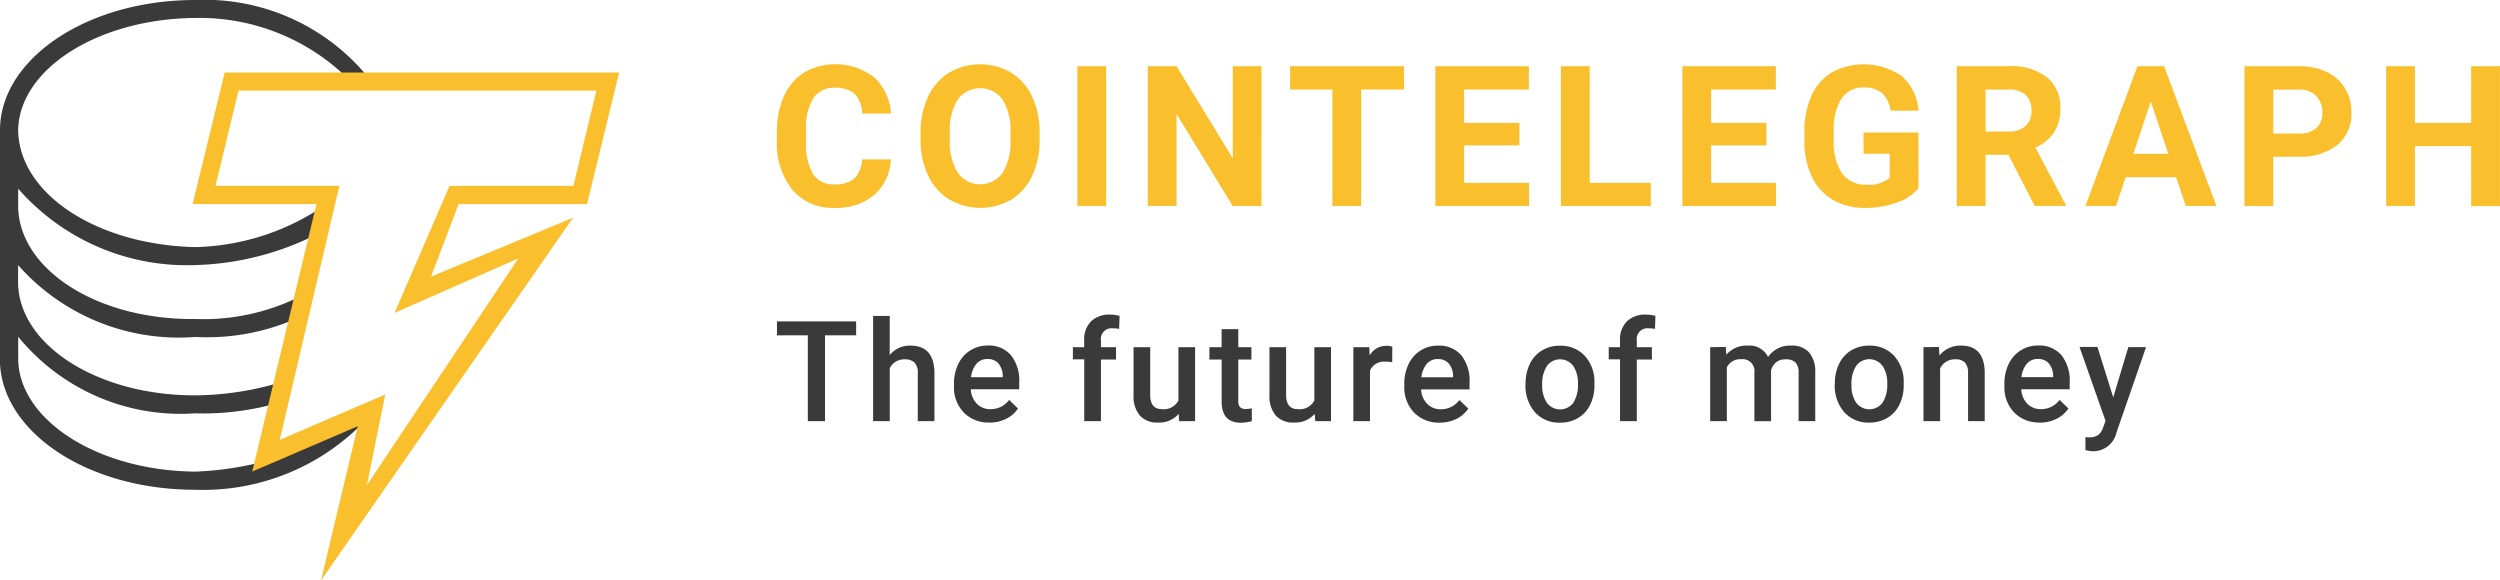 <svg id="download" xmlns="http://www.w3.org/2000/svg" width="84.483" height="19.613" viewBox="0 0 84.483 19.613">
  <path id="Path_58" data-name="Path 58" d="M12.286,14.271,8.754,15.79v-.152a10.96,10.96,0,0,1-2.15.3c-3.322-.032-5.959-1.751-5.989-3.8v-.759A7.083,7.083,0,0,0,6.6,13.968a9.215,9.215,0,0,0,2.611-.3l.307-.759A10.25,10.25,0,0,1,6.6,13.36c-3.322.006-5.959-1.712-5.989-3.8V8.958A7.243,7.243,0,0,0,6.6,11.387a7.5,7.5,0,0,0,3.379-.607l.154-.759a7.3,7.3,0,0,1-3.532.759C3.282,10.819.645,9.1.614,6.984V6.376A7.576,7.576,0,0,0,6.6,8.958,9.675,9.675,0,0,0,10.75,7.895l.154-.911A8.053,8.053,0,0,1,6.6,8.35C3.282,8.277.645,6.558.614,4.4.645,2.353,3.282.635,6.6.607a7.152,7.152,0,0,1,4.915,1.822l.107.176.774,0-.113-.179A7.132,7.132,0,0,0,6.6,0C2.928,0,0,2,0,4.4V12.3c.129,2.343,2.99,4.251,6.6,4.251a7.576,7.576,0,0,0,5.682-2.277Z" fill="#3a3a3a"/>
  <path id="Path_59" data-name="Path 59" d="M24.917,24.306l1.24-5.21-3.565,1.532,2.17-9.04H20.577l1.085-4.444H34.991l-1.085,4.444h-4.34l-.93,2.452,4.8-1.992Zm2.17-6.283-.62,3.065,5.115-7.661L27.4,15.266l1.86-4.291h4.185l.775-3.218H22.127l-.775,3.218h4.185l-2.015,8.581,3.565-1.532ZM44.174,10.08a1.672,1.672,0,0,1-.563,1.2,1.977,1.977,0,0,1-1.338.438,1.776,1.776,0,0,1-1.429-.611,2.507,2.507,0,0,1-.521-1.679V9.139a2.831,2.831,0,0,1,.24-1.2,1.8,1.8,0,0,1,.686-.8A2.144,2.144,0,0,1,43.6,7.3a1.8,1.8,0,0,1,.577,1.229h-.973a.987.987,0,0,0-.255-.663.943.943,0,0,0-.667-.206.826.826,0,0,0-.728.349,1.953,1.953,0,0,0-.248,1.082V9.45a2.093,2.093,0,0,0,.232,1.119.812.812,0,0,0,.732.354.96.96,0,0,0,.673-.206.929.929,0,0,0,.255-.637h.973ZM49.2,9.4a2.847,2.847,0,0,1-.247,1.223,1.854,1.854,0,0,1-.705.811,2.085,2.085,0,0,1-2.1,0,1.876,1.876,0,0,1-.714-.806,2.772,2.772,0,0,1-.256-1.205V9.191a2.833,2.833,0,0,1,.251-1.227,1.873,1.873,0,0,1,.711-.815,2.082,2.082,0,0,1,2.1,0,1.873,1.873,0,0,1,.71.814A2.828,2.828,0,0,1,49.2,9.188Zm-.986-.214a1.99,1.99,0,0,0-.266-1.129.94.94,0,0,0-1.515,0,1.964,1.964,0,0,0-.269,1.118V9.4a2.013,2.013,0,0,0,.266,1.122.932.932,0,0,0,1.518.015,2,2,0,0,0,.266-1.121Zm3.234,2.468h-.973V6.93h.973Zm5.249,0h-.973L53.828,8.545v3.107h-.973V6.93h.973l1.9,3.114V6.93h.97Zm4.817-3.935H60.066v3.935h-.973V7.718H57.665V6.93h3.847Zm3.9,1.888H63.547v1.265h2.193v.782H62.573V6.93h3.16v.788H63.547V8.844h1.868v.762Zm2.374,1.265h2.066v.782H66.816V6.93h.973v3.942Zm5.972-1.265H71.893v1.265h2.193v.782H70.92V6.93h3.159v.788H71.893V8.844h1.868v.762Zm5.138,1.45a1.688,1.688,0,0,1-.743.488,3.107,3.107,0,0,1-1.064.174,2.107,2.107,0,0,1-1.075-.268,1.785,1.785,0,0,1-.714-.777,2.734,2.734,0,0,1-.258-1.2V9.155a2.9,2.9,0,0,1,.239-1.224,1.763,1.763,0,0,1,.687-.791,2.264,2.264,0,0,1,2.367.127A1.712,1.712,0,0,1,78.9,8.432h-.947a.941.941,0,0,0-.287-.594.918.918,0,0,0-.611-.188.864.864,0,0,0-.756.373,1.964,1.964,0,0,0-.263,1.109v.3a1.869,1.869,0,0,0,.282,1.122.967.967,0,0,0,.827.38,1.079,1.079,0,0,0,.782-.233V9.888h-.885V9.171H78.9Zm3.043-1.132h-.775v1.729h-.973V6.93h1.755a1.981,1.981,0,0,1,1.291.373,1.286,1.286,0,0,1,.454,1.054,1.452,1.452,0,0,1-.209.806,1.428,1.428,0,0,1-.634.514l1.022,1.93v.046H82.828Zm-.775-.788h.785a.8.8,0,0,0,.568-.187.666.666,0,0,0,.2-.514.713.713,0,0,0-.19-.525.789.789,0,0,0-.582-.191h-.782V9.136Zm6.439,1.544H85.9l-.324.973H84.541L86.3,6.93h.9l1.768,4.723H87.934l-.328-.973Zm-1.443-.788h1.181L86.75,8.123l-.587,1.768Zm4.726.1v1.664h-.973V6.93h1.842a2.128,2.128,0,0,1,.936.195,1.431,1.431,0,0,1,.621.553,1.542,1.542,0,0,1,.217.816,1.355,1.355,0,0,1-.475,1.095,1.979,1.979,0,0,1-1.315.4h-.853Zm0-.788h.869a.854.854,0,0,0,.589-.182.66.66,0,0,0,.2-.519.779.779,0,0,0-.2-.562.765.765,0,0,0-.564-.22h-.892Zm7.662,2.452h-.973V9.629h-1.9v2.024h-.973V6.93h.973V8.844h1.9V6.93h.973Z" transform="translate(-14.068 -4.693)" fill="#fabf2c"/>
  <path id="Path_60" data-name="Path 60" d="M85.676,34.3H84.624v2.9h-.581V34.3H83V33.83h2.676Zm1.133.667a.881.881,0,0,1,.7-.32q.8,0,.813.915V37.2h-.563V35.586a.5.5,0,0,0-.112-.367.46.46,0,0,0-.33-.108.543.543,0,0,0-.505.3V37.2h-.563V33.645h.563Zm3.373,2.28a1.165,1.165,0,0,1-.868-.337,1.224,1.224,0,0,1-.332-.9v-.07a1.5,1.5,0,0,1,.145-.671,1.1,1.1,0,0,1,.406-.46,1.075,1.075,0,0,1,.584-.164.984.984,0,0,1,.791.326,1.383,1.383,0,0,1,.279.925v.227H89.55a.754.754,0,0,0,.208.491.622.622,0,0,0,.457.181.762.762,0,0,0,.63-.313l.3.29a1.013,1.013,0,0,1-.4.349A1.263,1.263,0,0,1,90.182,37.25ZM90.115,35.1a.474.474,0,0,0-.374.163.84.84,0,0,0-.182.452h1.072v-.042a.682.682,0,0,0-.15-.427.471.471,0,0,0-.366-.145Zm3.269,2.1v-2.09H93V34.7h.382v-.229a.861.861,0,0,1,.232-.644.887.887,0,0,1,.649-.227,1.3,1.3,0,0,1,.315.042l-.014.44a1.109,1.109,0,0,0-.215-.019.361.361,0,0,0-.4.415V34.7h.509v.417h-.509V37.2Zm3.193-.245a.873.873,0,0,1-.7.292.777.777,0,0,1-.617-.239,1.015,1.015,0,0,1-.21-.691V34.7h.563v1.617q0,.477.4.478a.556.556,0,0,0,.554-.294V34.7h.563V37.2H96.59Zm2.013-2.871V34.7h.443v.417H98.59v1.4a.308.308,0,0,0,.057.208.263.263,0,0,0,.2.064.863.863,0,0,0,.2-.023V37.2a1.386,1.386,0,0,1-.371.053q-.649,0-.649-.716v-1.42h-.413V34.7h.412v-.609h.563Zm2.581,2.871a.874.874,0,0,1-.7.292.778.778,0,0,1-.618-.239,1.015,1.015,0,0,1-.21-.691V34.7h.563v1.617q0,.477.4.478a.556.556,0,0,0,.554-.294V34.7h.563V37.2h-.531Zm2.62-1.747a1.393,1.393,0,0,0-.229-.018.516.516,0,0,0-.521.3V37.2h-.563V34.7h.538l.014.28a.635.635,0,0,1,.565-.326.53.53,0,0,1,.2.032ZM105.4,37.25a1.165,1.165,0,0,1-.868-.337,1.224,1.224,0,0,1-.332-.9v-.07a1.5,1.5,0,0,1,.145-.671,1.1,1.1,0,0,1,.406-.46,1.075,1.075,0,0,1,.584-.164.984.984,0,0,1,.791.326,1.383,1.383,0,0,1,.279.925v.227h-1.638a.754.754,0,0,0,.208.491.622.622,0,0,0,.457.181.762.762,0,0,0,.63-.313l.3.29a1.014,1.014,0,0,1-.4.349A1.263,1.263,0,0,1,105.4,37.25Zm-.067-2.148a.474.474,0,0,0-.374.163.84.84,0,0,0-.182.452h1.072v-.042a.682.682,0,0,0-.15-.427.471.471,0,0,0-.366-.145Zm2.965.825a1.477,1.477,0,0,1,.146-.664,1.066,1.066,0,0,1,.41-.454,1.157,1.157,0,0,1,.607-.158,1.1,1.1,0,0,1,.823.326,1.285,1.285,0,0,1,.342.867l0,.132a1.493,1.493,0,0,1-.142.663,1.053,1.053,0,0,1-.408.452,1.164,1.164,0,0,1-.613.16,1.089,1.089,0,0,1-.849-.353,1.356,1.356,0,0,1-.319-.942Zm.563.049a1.009,1.009,0,0,0,.16.606.557.557,0,0,0,.888,0,1.113,1.113,0,0,0,.159-.651,1,1,0,0,0-.163-.6.551.551,0,0,0-.882,0,1.1,1.1,0,0,0-.162.655ZM111.49,37.2v-2.09h-.382V34.7h.382v-.229a.861.861,0,0,1,.232-.644.887.887,0,0,1,.649-.227,1.3,1.3,0,0,1,.315.042l-.014.44a1.109,1.109,0,0,0-.215-.019.362.362,0,0,0-.4.415V34.7h.51v.417h-.51V37.2Zm3.575-2.507.016.262a.9.9,0,0,1,.723-.308.693.693,0,0,1,.688.385.888.888,0,0,1,.769-.385.781.781,0,0,1,.618.229,1.01,1.01,0,0,1,.208.676V37.2h-.563V35.573a.5.5,0,0,0-.1-.35.455.455,0,0,0-.345-.111.469.469,0,0,0-.314.1.544.544,0,0,0-.171.27l0,1.719h-.563v-1.65a.4.4,0,0,0-.452-.443.5.5,0,0,0-.48.276V37.2h-.563V34.7Zm3.684,1.231a1.482,1.482,0,0,1,.146-.664,1.066,1.066,0,0,1,.41-.454,1.156,1.156,0,0,1,.607-.158,1.1,1.1,0,0,1,.823.326,1.284,1.284,0,0,1,.342.867l0,.132a1.493,1.493,0,0,1-.142.663,1.053,1.053,0,0,1-.408.452,1.163,1.163,0,0,1-.613.16,1.088,1.088,0,0,1-.849-.353,1.355,1.355,0,0,1-.319-.942v-.028Zm.563.048a1.009,1.009,0,0,0,.16.606.557.557,0,0,0,.889,0,1.116,1.116,0,0,0,.159-.651,1,1,0,0,0-.164-.6.551.551,0,0,0-.882,0,1.1,1.1,0,0,0-.162.655Zm2.956-1.279.016.29a.9.9,0,0,1,.73-.336q.783,0,.8.9V37.2h-.563V35.579a.516.516,0,0,0-.1-.353.433.433,0,0,0-.337-.115.543.543,0,0,0-.507.308V37.2h-.563V34.7Zm3.41,2.553a1.165,1.165,0,0,1-.867-.337,1.222,1.222,0,0,1-.332-.9v-.07a1.5,1.5,0,0,1,.145-.671,1.1,1.1,0,0,1,.407-.46,1.075,1.075,0,0,1,.584-.164.985.985,0,0,1,.792.326,1.383,1.383,0,0,1,.279.925v.227h-1.638a.753.753,0,0,0,.207.491.623.623,0,0,0,.458.181.762.762,0,0,0,.63-.313l.3.29a1.014,1.014,0,0,1-.4.349A1.264,1.264,0,0,1,125.678,37.25Zm-.067-2.148a.475.475,0,0,0-.374.163.84.84,0,0,0-.182.452h1.073v-.042a.682.682,0,0,0-.151-.427.47.47,0,0,0-.366-.145Zm2.546,1.3.51-1.7h.6l-1,2.887a.81.81,0,0,1-.778.633,1.006,1.006,0,0,1-.271-.042v-.436l.107.007a.549.549,0,0,0,.321-.078.514.514,0,0,0,.17-.261l.081-.216-.88-2.5h.607l.531,1.7Z" transform="translate(-56.744 -22.968)" fill="#3a3a3a"/>
</svg>
